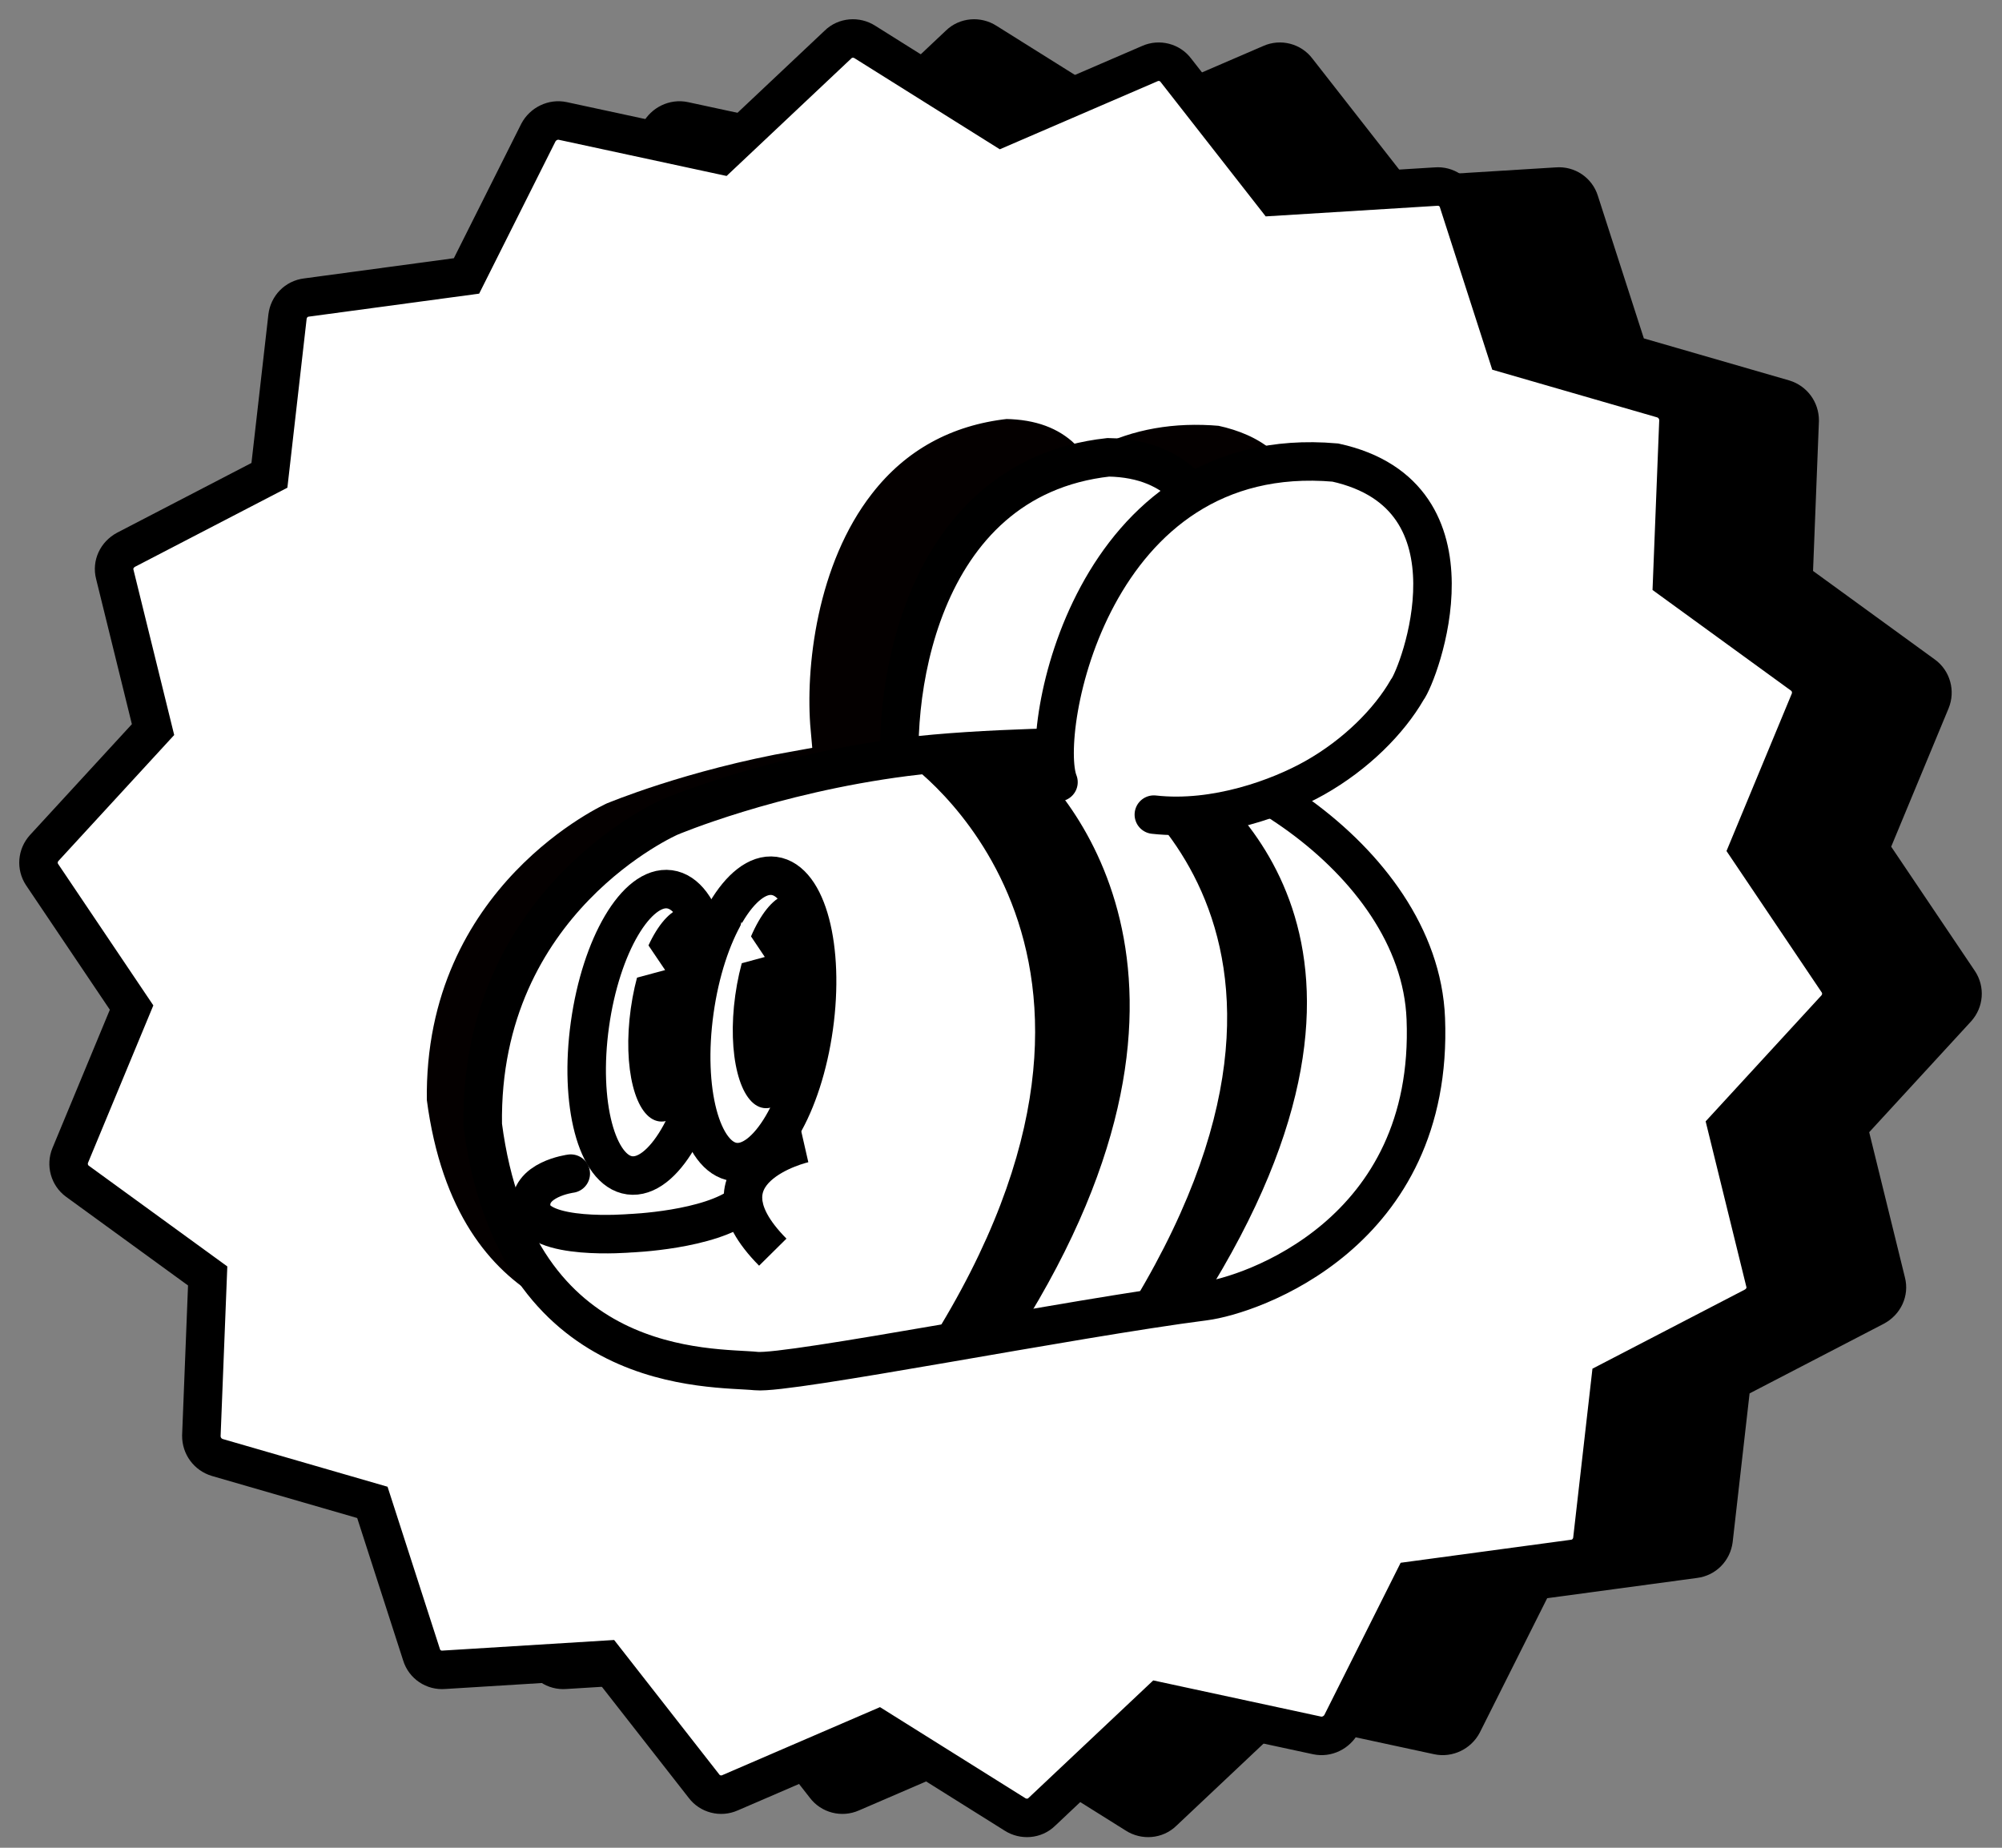 <svg width="52" height="48" viewBox="0 0 52 48" fill="none" xmlns="http://www.w3.org/2000/svg">
<rect x="0" y="0" width="52" height="48" fill="#808080" stroke="none"/>
<path d="M33.691 1.825L36.256 5.106L40.447 4.847C40.709 4.825 40.949 4.987 41.026 5.236L42.303 9.197L46.331 10.362C46.582 10.438 46.745 10.664 46.745 10.923L46.582 15.079L49.965 17.539C50.173 17.69 50.249 17.971 50.151 18.209L48.557 22.051L50.882 25.504C51.024 25.72 51.002 26.001 50.828 26.195L48.001 29.271L48.994 33.308C49.059 33.556 48.939 33.815 48.699 33.944L44.977 35.876L44.508 39.999C44.475 40.258 44.278 40.463 44.017 40.495L39.858 41.057L37.991 44.78C37.871 45.007 37.609 45.136 37.358 45.082L33.254 44.197L30.209 47.068C30.023 47.252 29.729 47.273 29.51 47.133L25.963 44.91L22.11 46.572C21.87 46.68 21.586 46.604 21.433 46.399L18.868 43.118L14.677 43.377C14.415 43.399 14.174 43.237 14.098 42.989L12.821 39.028L8.793 37.862C8.542 37.786 8.378 37.56 8.378 37.301L8.542 33.146L5.158 30.685C4.951 30.534 4.875 30.253 4.973 30.016L6.567 26.174L4.242 22.72C4.1 22.504 4.122 22.223 4.296 22.029L7.123 18.953L6.13 14.917C6.064 14.668 6.184 14.409 6.425 14.28L10.147 12.348L10.616 8.225C10.649 7.966 10.845 7.761 11.107 7.729L15.266 7.168L17.132 3.444C17.253 3.217 17.514 3.088 17.765 3.142L21.87 4.027L24.915 1.156C25.101 0.972 25.395 0.951 25.613 1.091L29.161 3.314L33.014 1.652C33.254 1.544 33.538 1.62 33.691 1.825Z" fill="black" stroke="black" stroke-miterlimit="10"/>
<path d="M30.542 1.825L33.107 5.106L37.299 4.847C37.561 4.825 37.801 4.987 37.877 5.236L39.154 9.197L43.182 10.362C43.433 10.438 43.597 10.664 43.597 10.923L43.433 15.079L46.817 17.539C47.024 17.69 47.101 17.971 47.002 18.209L45.409 22.051L47.734 25.504C47.876 25.72 47.854 26.001 47.679 26.195L44.852 29.271L45.845 33.308C45.911 33.556 45.791 33.815 45.551 33.944L41.829 35.876L41.359 39.999C41.327 40.258 41.13 40.463 40.868 40.495L36.709 41.057L34.843 44.78C34.723 45.007 34.461 45.136 34.21 45.082L30.106 44.197L27.06 47.068C26.875 47.252 26.58 47.273 26.362 47.133L22.814 44.91L18.961 46.572C18.721 46.68 18.437 46.604 18.285 46.399L15.72 43.118L11.528 43.377C11.266 43.399 11.026 43.237 10.95 42.989L9.672 39.028L5.645 37.862C5.394 37.786 5.23 37.56 5.23 37.301L5.394 33.146L2.01 30.685C1.803 30.534 1.726 30.253 1.824 30.016L3.418 26.174L1.093 22.72C0.951 22.504 0.973 22.223 1.148 22.029L3.975 18.953L2.981 14.917C2.916 14.668 3.036 14.409 3.276 14.28L6.998 12.348L7.468 8.225C7.5 7.966 7.697 7.761 7.959 7.729L12.117 7.168L13.984 3.444C14.104 3.217 14.366 3.088 14.617 3.142L18.721 4.027L21.767 1.156C21.952 0.972 22.247 0.951 22.465 1.091L26.012 3.315L29.866 1.652C30.106 1.544 30.39 1.62 30.542 1.825Z" fill="white" stroke="black" stroke-miterlimit="10"/>
<path d="M30.578 19.457C30.83 19.345 31.067 19.23 31.274 19.114C32.311 18.524 33.239 17.646 33.73 16.779C33.928 16.525 34.854 14.292 34.203 12.53C33.825 11.502 33.001 10.839 31.729 10.566C30.453 10.452 29.29 10.661 28.269 11.175C27.732 10.663 27.021 10.398 26.122 10.384C24.526 10.56 23.214 11.279 22.253 12.519C20.721 14.483 20.405 17.322 20.558 19.014C17.669 19.524 15.591 20.402 15.567 20.41C15.514 20.432 10.495 22.675 10.587 28.613C11.395 34.81 16.003 35.061 17.517 35.144C17.654 35.151 17.771 35.156 17.863 35.169C18.017 35.184 18.341 35.157 18.797 35.098C19.849 34.963 21.594 34.659 23.522 34.327C25.731 33.943 28.01 33.551 29.562 33.352C31.114 33.152 35.689 31.318 35.472 25.814C35.404 24.041 34.403 22.264 32.653 20.812C32.008 20.28 31.296 19.821 30.577 19.452L30.578 19.457Z" fill="#040000" stroke="white" stroke-miterlimit="10"/>
<path d="M23.439 20.696C23.079 18.35 23.756 12.438 28.787 11.88C32.527 11.94 31.847 16.796 31.647 17.194C31.275 18.308 30.396 19.597 28.916 20.388" fill="white"/>
<path d="M23.439 20.696C23.079 18.35 23.756 12.438 28.787 11.88C32.527 11.94 31.847 16.796 31.647 17.194C31.275 18.308 30.396 19.597 28.916 20.388" stroke="black" stroke-miterlimit="10"/>
<path d="M28.601 19.396C31.319 19.046 36.867 22.213 37.034 26.463C37.254 32.062 32.46 33.651 31.295 33.801C27.818 34.248 20.495 35.701 19.642 35.617C18.501 35.501 13.397 35.805 12.539 29.227C12.447 23.374 17.403 21.223 17.403 21.223C17.403 21.223 20.021 20.112 23.512 19.663C25.451 19.414 28.606 19.395 28.606 19.395L28.601 19.396Z" fill="white" stroke="black" stroke-miterlimit="10"/>
<path d="M29.171 34.268C35.703 23.916 28.343 19.817 28.343 19.817C28.343 19.817 30.627 19.701 30.612 19.698C31.767 20.582 37.116 24.493 31.239 33.808" fill="black"/>
<path d="M27.493 20.319C26.972 19.012 28.336 11.463 34.684 12.016C38.631 12.883 36.846 17.543 36.548 17.924C36.084 18.728 35.23 19.597 34.146 20.208C33.235 20.722 31.572 21.342 29.97 21.162" fill="white"/>
<path d="M27.493 20.319C26.972 19.012 28.336 11.463 34.684 12.016C38.631 12.883 36.846 17.543 36.548 17.924C36.084 18.728 35.23 19.597 34.146 20.208C33.235 20.722 31.572 21.342 29.97 21.162" stroke="black" stroke-miterlimit="10" stroke-linecap="round"/>
<path d="M18.424 27.025C18.71 24.973 18.248 23.217 17.391 23.102C16.535 22.987 15.609 24.557 15.323 26.609C15.037 28.661 15.499 30.417 16.355 30.532C17.212 30.647 18.138 29.077 18.424 27.025Z" fill="white" stroke="black" stroke-miterlimit="10"/>
<path d="M18.633 26.503C18.847 24.968 18.517 23.657 17.896 23.573C17.274 23.49 16.598 24.667 16.384 26.201C16.169 27.736 16.5 29.048 17.121 29.131C17.742 29.215 18.419 28.038 18.633 26.503Z" fill="black"/>
<path d="M21.139 26.677C21.425 24.626 20.963 22.869 20.106 22.754C19.25 22.64 18.323 24.21 18.038 26.262C17.751 28.313 18.214 30.07 19.07 30.184C19.927 30.299 20.853 28.729 21.139 26.677Z" fill="white" stroke="black" stroke-miterlimit="10"/>
<path d="M21.348 26.155C21.562 24.621 21.232 23.309 20.61 23.226C19.989 23.142 19.312 24.319 19.098 25.854C18.884 27.389 19.215 28.7 19.836 28.784C20.457 28.867 21.134 27.69 21.348 26.155Z" fill="black"/>
<path d="M14.825 30.488C14.825 30.488 13.699 30.633 13.8 31.394C13.912 32.248 16.361 32.037 16.361 32.037C16.361 32.037 18.444 31.962 19.306 31.271" stroke="black" stroke-linecap="round" stroke-linejoin="round"/>
<path d="M20.884 29.704C20.884 29.704 17.942 30.376 20.072 32.528" stroke="black" stroke-linejoin="round"/>
<path d="M16.429 25.428L17.276 25.2L16.662 24.291L16.429 25.428Z" fill="white"/>
<path d="M19.023 25.088L19.865 24.86L19.256 23.951L19.023 25.088Z" fill="white"/>
<path d="M24.138 34.917C30.67 24.565 23.509 19.76 23.509 19.76C23.509 19.76 26.459 19.485 26.438 19.483C27.594 20.366 32.337 25.308 26.464 34.618" fill="black"/>
</svg>
